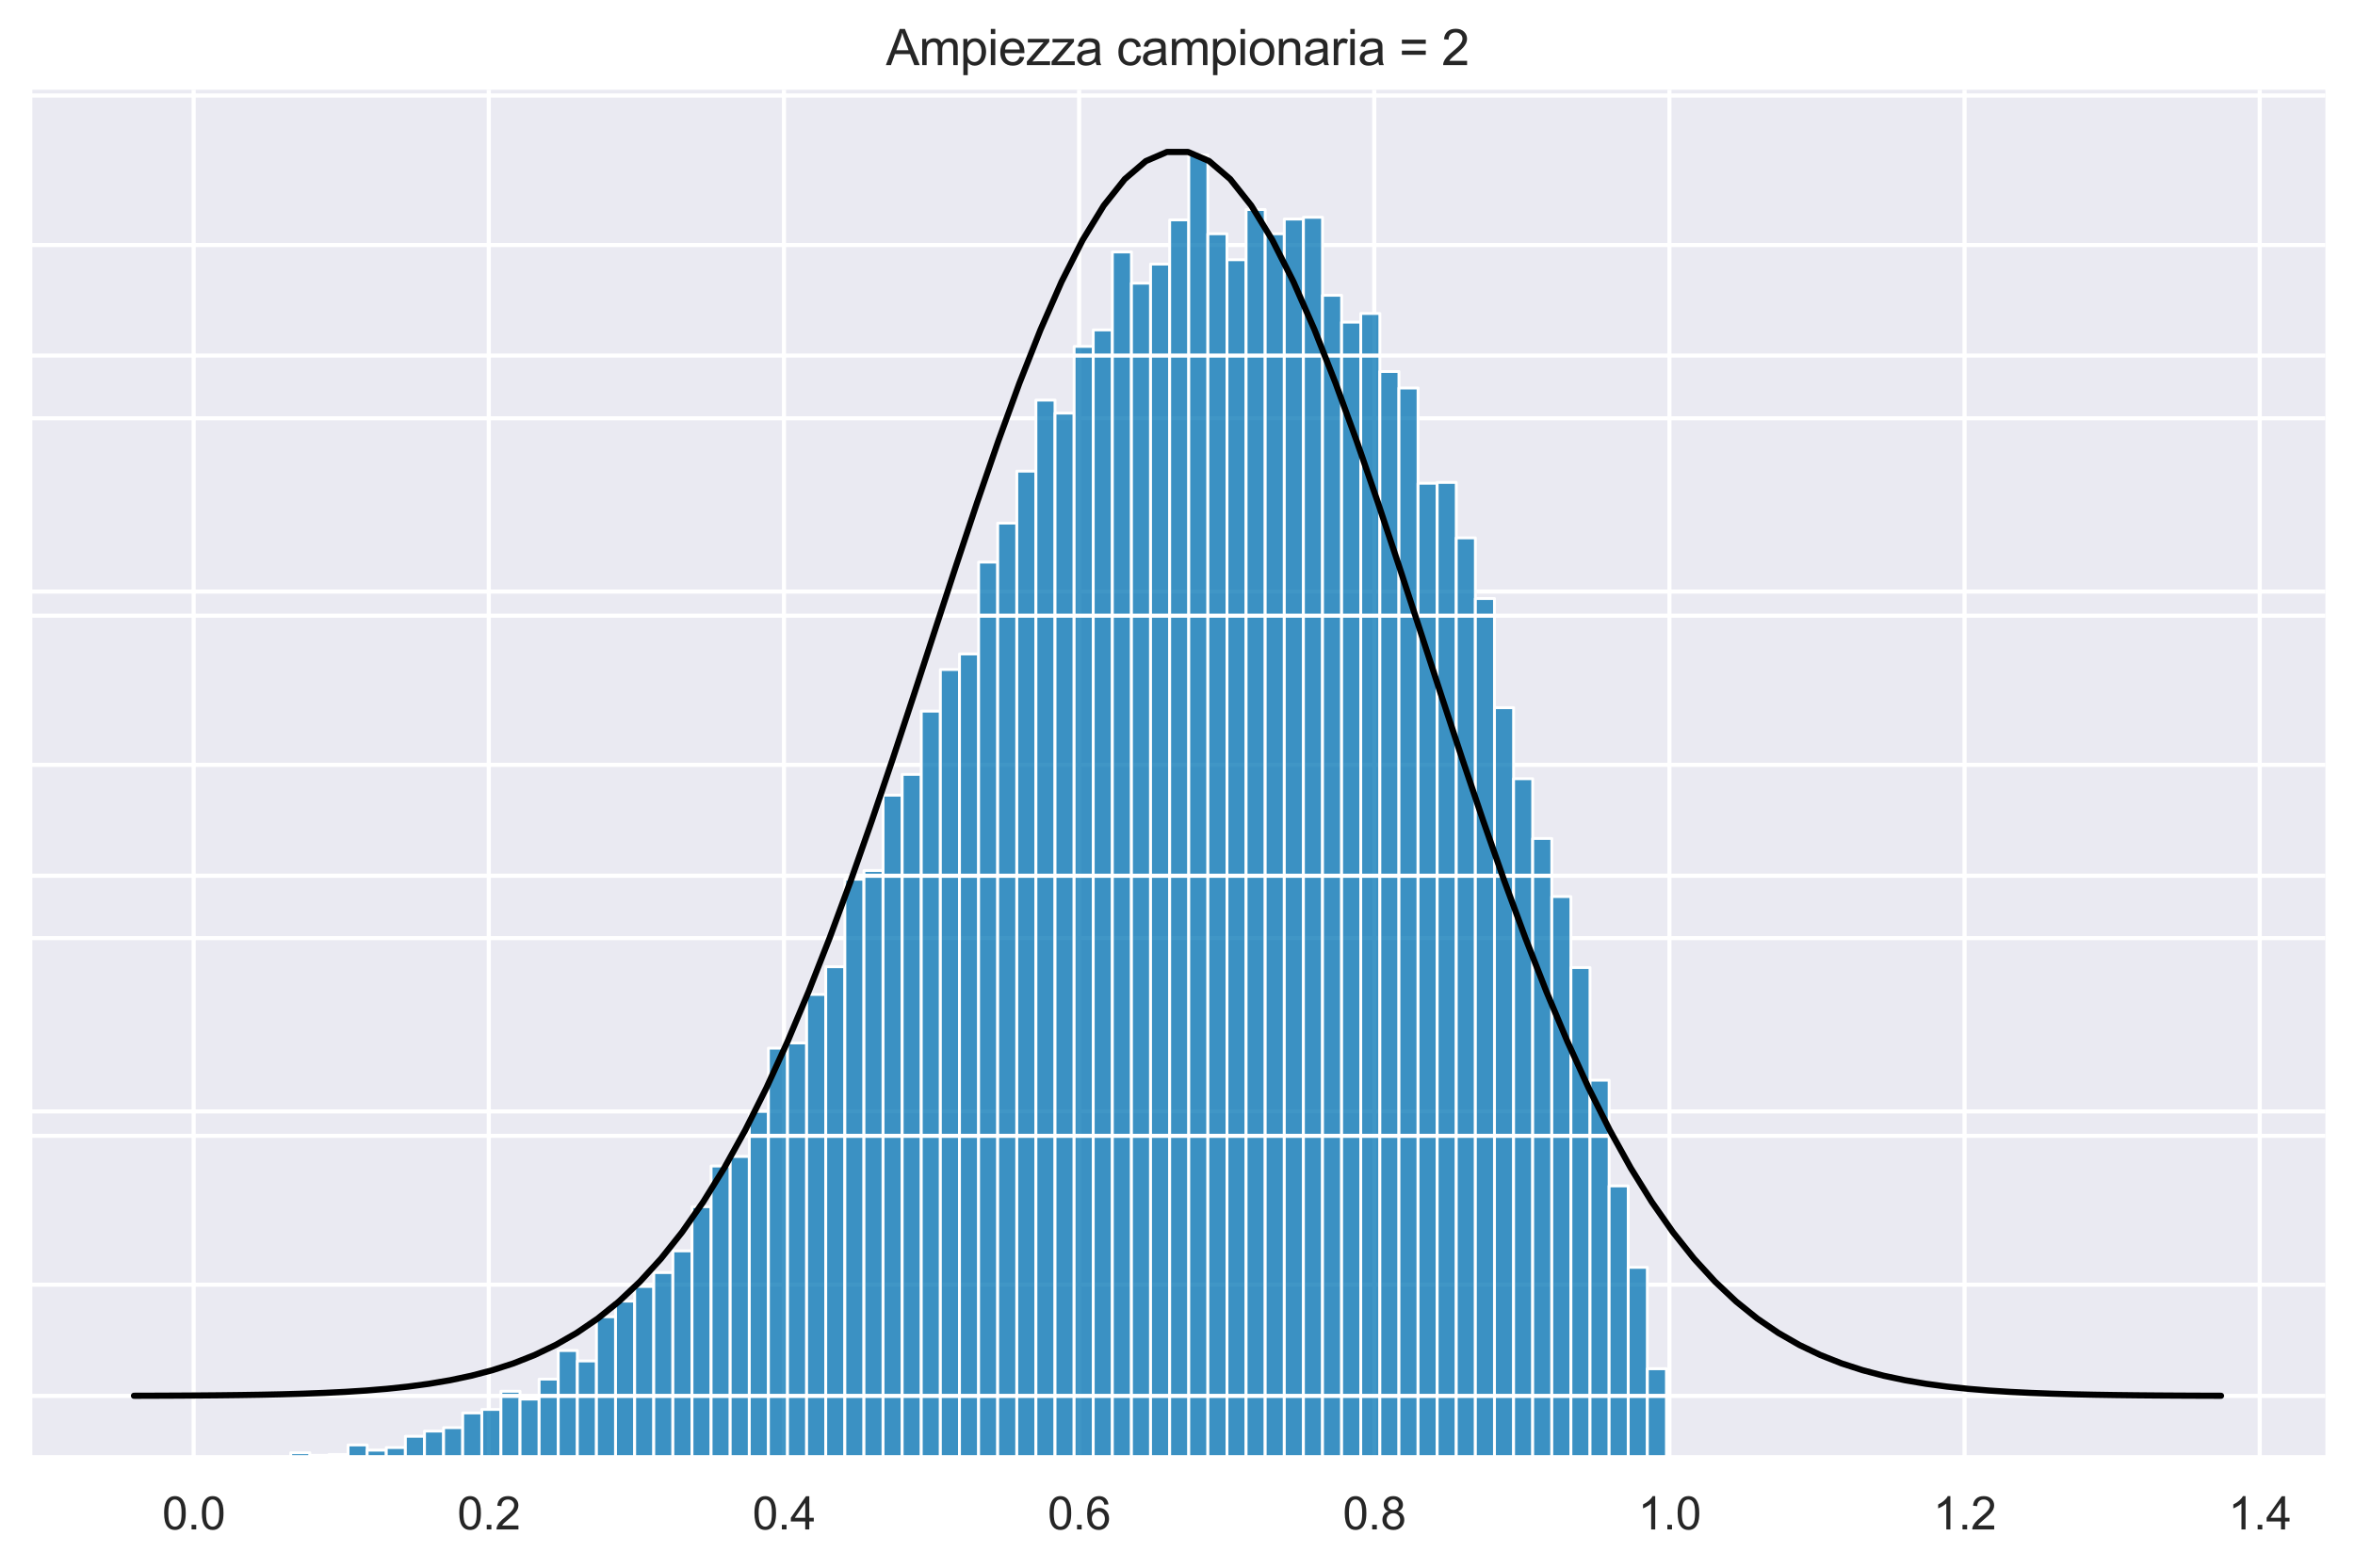 <?xml version="1.0" encoding="utf-8" standalone="no"?>
<!DOCTYPE svg PUBLIC "-//W3C//DTD SVG 1.1//EN"
  "http://www.w3.org/Graphics/SVG/1.1/DTD/svg11.dtd">
<svg xmlns:xlink="http://www.w3.org/1999/xlink" width="572.4pt" height="381.225pt" viewBox="0 0 572.4 381.225" xmlns="http://www.w3.org/2000/svg" version="1.1">
 <defs>
  <style type="text/css">*{stroke-linejoin: round; stroke-linecap: butt}</style>
 </defs>
 <g id="figure_1">
  <g id="patch_1">
   <path d="M 0 381.225 
L 572.4 381.225 
L 572.4 0 
L 0 0 
z
" style="fill: #ffffff"/>
  </g>
  <g id="axes_1">
   <g id="patch_2">
    <path d="M 7.2 354.465 
L 565.2 354.465 
L 565.2 21.825 
L 7.2 21.825 
z
" style="fill: #eaeaf2"/>
   </g>
   <g id="matplotlib.axis_1">
    <g id="xtick_1">
     <g id="line2d_1">
      <path d="M 47.069 354.465 
L 47.069 21.825 
" clip-path="url(#pbe2fefa6b4)" style="fill: none; stroke: #ffffff; stroke-linecap: round"/>
     </g>
     <g id="text_1">
      <!-- 0.0 -->
      <g style="fill: #262626" transform="translate(39.424 371.839) scale(0.11 -0.11)">
       <defs>
        <path id="ArialMT-30" d="M 266 2259 
Q 266 3072 433 3567 
Q 600 4063 929 4331 
Q 1259 4600 1759 4600 
Q 2128 4600 2406 4451 
Q 2684 4303 2865 4023 
Q 3047 3744 3150 3342 
Q 3253 2941 3253 2259 
Q 3253 1453 3087 958 
Q 2922 463 2592 192 
Q 2263 -78 1759 -78 
Q 1097 -78 719 397 
Q 266 969 266 2259 
z
M 844 2259 
Q 844 1131 1108 757 
Q 1372 384 1759 384 
Q 2147 384 2411 759 
Q 2675 1134 2675 2259 
Q 2675 3391 2411 3762 
Q 2147 4134 1753 4134 
Q 1366 4134 1134 3806 
Q 844 3388 844 2259 
z
" transform="scale(0.016)"/>
        <path id="ArialMT-2e" d="M 581 0 
L 581 641 
L 1222 641 
L 1222 0 
L 581 0 
z
" transform="scale(0.016)"/>
       </defs>
       <use xlink:href="#ArialMT-30"/>
       <use xlink:href="#ArialMT-2e" x="55.615"/>
       <use xlink:href="#ArialMT-30" x="83.398"/>
      </g>
     </g>
    </g>
    <g id="xtick_2">
     <g id="line2d_2">
      <path d="M 118.809 354.465 
L 118.809 21.825 
" clip-path="url(#pbe2fefa6b4)" style="fill: none; stroke: #ffffff; stroke-linecap: round"/>
     </g>
     <g id="text_2">
      <!-- 0.2 -->
      <g style="fill: #262626" transform="translate(111.164 371.839) scale(0.11 -0.11)">
       <defs>
        <path id="ArialMT-32" d="M 3222 541 
L 3222 0 
L 194 0 
Q 188 203 259 391 
Q 375 700 629 1000 
Q 884 1300 1366 1694 
Q 2113 2306 2375 2664 
Q 2638 3022 2638 3341 
Q 2638 3675 2398 3904 
Q 2159 4134 1775 4134 
Q 1369 4134 1125 3890 
Q 881 3647 878 3216 
L 300 3275 
Q 359 3922 746 4261 
Q 1134 4600 1788 4600 
Q 2447 4600 2831 4234 
Q 3216 3869 3216 3328 
Q 3216 3053 3103 2787 
Q 2991 2522 2730 2228 
Q 2469 1934 1863 1422 
Q 1356 997 1212 845 
Q 1069 694 975 541 
L 3222 541 
z
" transform="scale(0.016)"/>
       </defs>
       <use xlink:href="#ArialMT-30"/>
       <use xlink:href="#ArialMT-2e" x="55.615"/>
       <use xlink:href="#ArialMT-32" x="83.398"/>
      </g>
     </g>
    </g>
    <g id="xtick_3">
     <g id="line2d_3">
      <path d="M 190.548 354.465 
L 190.548 21.825 
" clip-path="url(#pbe2fefa6b4)" style="fill: none; stroke: #ffffff; stroke-linecap: round"/>
     </g>
     <g id="text_3">
      <!-- 0.4 -->
      <g style="fill: #262626" transform="translate(182.903 371.839) scale(0.11 -0.11)">
       <defs>
        <path id="ArialMT-34" d="M 2069 0 
L 2069 1097 
L 81 1097 
L 81 1613 
L 2172 4581 
L 2631 4581 
L 2631 1613 
L 3250 1613 
L 3250 1097 
L 2631 1097 
L 2631 0 
L 2069 0 
z
M 2069 1613 
L 2069 3678 
L 634 1613 
L 2069 1613 
z
" transform="scale(0.016)"/>
       </defs>
       <use xlink:href="#ArialMT-30"/>
       <use xlink:href="#ArialMT-2e" x="55.615"/>
       <use xlink:href="#ArialMT-34" x="83.398"/>
      </g>
     </g>
    </g>
    <g id="xtick_4">
     <g id="line2d_4">
      <path d="M 262.287 354.465 
L 262.287 21.825 
" clip-path="url(#pbe2fefa6b4)" style="fill: none; stroke: #ffffff; stroke-linecap: round"/>
     </g>
     <g id="text_4">
      <!-- 0.6 -->
      <g style="fill: #262626" transform="translate(254.642 371.839) scale(0.11 -0.11)">
       <defs>
        <path id="ArialMT-36" d="M 3184 3459 
L 2625 3416 
Q 2550 3747 2413 3897 
Q 2184 4138 1850 4138 
Q 1581 4138 1378 3988 
Q 1113 3794 959 3422 
Q 806 3050 800 2363 
Q 1003 2672 1297 2822 
Q 1591 2972 1913 2972 
Q 2475 2972 2870 2558 
Q 3266 2144 3266 1488 
Q 3266 1056 3080 686 
Q 2894 316 2569 119 
Q 2244 -78 1831 -78 
Q 1128 -78 684 439 
Q 241 956 241 2144 
Q 241 3472 731 4075 
Q 1159 4600 1884 4600 
Q 2425 4600 2770 4297 
Q 3116 3994 3184 3459 
z
M 888 1484 
Q 888 1194 1011 928 
Q 1134 663 1356 523 
Q 1578 384 1822 384 
Q 2178 384 2434 671 
Q 2691 959 2691 1453 
Q 2691 1928 2437 2201 
Q 2184 2475 1800 2475 
Q 1419 2475 1153 2201 
Q 888 1928 888 1484 
z
" transform="scale(0.016)"/>
       </defs>
       <use xlink:href="#ArialMT-30"/>
       <use xlink:href="#ArialMT-2e" x="55.615"/>
       <use xlink:href="#ArialMT-36" x="83.398"/>
      </g>
     </g>
    </g>
    <g id="xtick_5">
     <g id="line2d_5">
      <path d="M 334.026 354.465 
L 334.026 21.825 
" clip-path="url(#pbe2fefa6b4)" style="fill: none; stroke: #ffffff; stroke-linecap: round"/>
     </g>
     <g id="text_5">
      <!-- 0.8 -->
      <g style="fill: #262626" transform="translate(326.381 371.839) scale(0.11 -0.11)">
       <defs>
        <path id="ArialMT-38" d="M 1131 2484 
Q 781 2613 612 2850 
Q 444 3088 444 3419 
Q 444 3919 803 4259 
Q 1163 4600 1759 4600 
Q 2359 4600 2725 4251 
Q 3091 3903 3091 3403 
Q 3091 3084 2923 2848 
Q 2756 2613 2416 2484 
Q 2838 2347 3058 2040 
Q 3278 1734 3278 1309 
Q 3278 722 2862 322 
Q 2447 -78 1769 -78 
Q 1091 -78 675 323 
Q 259 725 259 1325 
Q 259 1772 486 2073 
Q 713 2375 1131 2484 
z
M 1019 3438 
Q 1019 3113 1228 2906 
Q 1438 2700 1772 2700 
Q 2097 2700 2305 2904 
Q 2513 3109 2513 3406 
Q 2513 3716 2298 3927 
Q 2084 4138 1766 4138 
Q 1444 4138 1231 3931 
Q 1019 3725 1019 3438 
z
M 838 1322 
Q 838 1081 952 856 
Q 1066 631 1291 507 
Q 1516 384 1775 384 
Q 2178 384 2440 643 
Q 2703 903 2703 1303 
Q 2703 1709 2433 1975 
Q 2163 2241 1756 2241 
Q 1359 2241 1098 1978 
Q 838 1716 838 1322 
z
" transform="scale(0.016)"/>
       </defs>
       <use xlink:href="#ArialMT-30"/>
       <use xlink:href="#ArialMT-2e" x="55.615"/>
       <use xlink:href="#ArialMT-38" x="83.398"/>
      </g>
     </g>
    </g>
    <g id="xtick_6">
     <g id="line2d_6">
      <path d="M 405.765 354.465 
L 405.765 21.825 
" clip-path="url(#pbe2fefa6b4)" style="fill: none; stroke: #ffffff; stroke-linecap: round"/>
     </g>
     <g id="text_6">
      <!-- 1.0 -->
      <g style="fill: #262626" transform="translate(398.12 371.839) scale(0.11 -0.11)">
       <defs>
        <path id="ArialMT-31" d="M 2384 0 
L 1822 0 
L 1822 3584 
Q 1619 3391 1289 3197 
Q 959 3003 697 2906 
L 697 3450 
Q 1169 3672 1522 3987 
Q 1875 4303 2022 4600 
L 2384 4600 
L 2384 0 
z
" transform="scale(0.016)"/>
       </defs>
       <use xlink:href="#ArialMT-31"/>
       <use xlink:href="#ArialMT-2e" x="55.615"/>
       <use xlink:href="#ArialMT-30" x="83.398"/>
      </g>
     </g>
    </g>
    <g id="xtick_7">
     <g id="line2d_7">
      <path d="M 477.505 354.465 
L 477.505 21.825 
" clip-path="url(#pbe2fefa6b4)" style="fill: none; stroke: #ffffff; stroke-linecap: round"/>
     </g>
     <g id="text_7">
      <!-- 1.2 -->
      <g style="fill: #262626" transform="translate(469.86 371.839) scale(0.11 -0.11)">
       <use xlink:href="#ArialMT-31"/>
       <use xlink:href="#ArialMT-2e" x="55.615"/>
       <use xlink:href="#ArialMT-32" x="83.398"/>
      </g>
     </g>
    </g>
    <g id="xtick_8">
     <g id="line2d_8">
      <path d="M 549.244 354.465 
L 549.244 21.825 
" clip-path="url(#pbe2fefa6b4)" style="fill: none; stroke: #ffffff; stroke-linecap: round"/>
     </g>
     <g id="text_8">
      <!-- 1.4 -->
      <g style="fill: #262626" transform="translate(541.599 371.839) scale(0.11 -0.11)">
       <use xlink:href="#ArialMT-31"/>
       <use xlink:href="#ArialMT-2e" x="55.615"/>
       <use xlink:href="#ArialMT-34" x="83.398"/>
      </g>
     </g>
    </g>
   </g>
   <g id="matplotlib.axis_2">
    <g id="ytick_1">
     <g id="line2d_9">
      <path d="M 7.2 354.465 
L 565.2 354.465 
" clip-path="url(#pbe2fefa6b4)" style="fill: none; stroke: #ffffff; stroke-linecap: round"/>
     </g>
    </g>
    <g id="ytick_2">
     <g id="line2d_10">
      <path d="M 7.2 312.337 
L 565.2 312.337 
" clip-path="url(#pbe2fefa6b4)" style="fill: none; stroke: #ffffff; stroke-linecap: round"/>
     </g>
    </g>
    <g id="ytick_3">
     <g id="line2d_11">
      <path d="M 7.2 270.21 
L 565.2 270.21 
" clip-path="url(#pbe2fefa6b4)" style="fill: none; stroke: #ffffff; stroke-linecap: round"/>
     </g>
    </g>
    <g id="ytick_4">
     <g id="line2d_12">
      <path d="M 7.2 228.082 
L 565.2 228.082 
" clip-path="url(#pbe2fefa6b4)" style="fill: none; stroke: #ffffff; stroke-linecap: round"/>
     </g>
    </g>
    <g id="ytick_5">
     <g id="line2d_13">
      <path d="M 7.2 185.954 
L 565.2 185.954 
" clip-path="url(#pbe2fefa6b4)" style="fill: none; stroke: #ffffff; stroke-linecap: round"/>
     </g>
    </g>
    <g id="ytick_6">
     <g id="line2d_14">
      <path d="M 7.2 143.827 
L 565.2 143.827 
" clip-path="url(#pbe2fefa6b4)" style="fill: none; stroke: #ffffff; stroke-linecap: round"/>
     </g>
    </g>
    <g id="ytick_7">
     <g id="line2d_15">
      <path d="M 7.2 101.699 
L 565.2 101.699 
" clip-path="url(#pbe2fefa6b4)" style="fill: none; stroke: #ffffff; stroke-linecap: round"/>
     </g>
    </g>
    <g id="ytick_8">
     <g id="line2d_16">
      <path d="M 7.2 59.571 
L 565.2 59.571 
" clip-path="url(#pbe2fefa6b4)" style="fill: none; stroke: #ffffff; stroke-linecap: round"/>
     </g>
    </g>
   </g>
   <g id="patch_3">
    <path d="M 66.021 354.465 
L 70.665 354.465 
L 70.665 354.254 
L 66.021 354.254 
z
" clip-path="url(#pbe2fefa6b4)" style="fill: #0173b2; fill-opacity: 0.75; stroke: #ffffff; stroke-width: 0.695; stroke-linejoin: miter"/>
   </g>
   <g id="patch_4">
    <path d="M 70.665 354.465 
L 75.31 354.465 
L 75.31 353.201 
L 70.665 353.201 
z
" clip-path="url(#pbe2fefa6b4)" style="fill: #0173b2; fill-opacity: 0.75; stroke: #ffffff; stroke-width: 0.695; stroke-linejoin: miter"/>
   </g>
   <g id="patch_5">
    <path d="M 75.31 354.465 
L 79.954 354.465 
L 79.954 353.833 
L 75.31 353.833 
z
" clip-path="url(#pbe2fefa6b4)" style="fill: #0173b2; fill-opacity: 0.75; stroke: #ffffff; stroke-width: 0.695; stroke-linejoin: miter"/>
   </g>
   <g id="patch_6">
    <path d="M 79.954 354.465 
L 84.598 354.465 
L 84.598 353.622 
L 79.954 353.622 
z
" clip-path="url(#pbe2fefa6b4)" style="fill: #0173b2; fill-opacity: 0.75; stroke: #ffffff; stroke-width: 0.695; stroke-linejoin: miter"/>
   </g>
   <g id="patch_7">
    <path d="M 84.598 354.465 
L 89.242 354.465 
L 89.242 351.305 
L 84.598 351.305 
z
" clip-path="url(#pbe2fefa6b4)" style="fill: #0173b2; fill-opacity: 0.75; stroke: #ffffff; stroke-width: 0.695; stroke-linejoin: miter"/>
   </g>
   <g id="patch_8">
    <path d="M 89.242 354.465 
L 93.886 354.465 
L 93.886 352.569 
L 89.242 352.569 
z
" clip-path="url(#pbe2fefa6b4)" style="fill: #0173b2; fill-opacity: 0.75; stroke: #ffffff; stroke-width: 0.695; stroke-linejoin: miter"/>
   </g>
   <g id="patch_9">
    <path d="M 93.886 354.465 
L 98.53 354.465 
L 98.53 351.937 
L 93.886 351.937 
z
" clip-path="url(#pbe2fefa6b4)" style="fill: #0173b2; fill-opacity: 0.75; stroke: #ffffff; stroke-width: 0.695; stroke-linejoin: miter"/>
   </g>
   <g id="patch_10">
    <path d="M 98.53 354.465 
L 103.174 354.465 
L 103.174 349.199 
L 98.53 349.199 
z
" clip-path="url(#pbe2fefa6b4)" style="fill: #0173b2; fill-opacity: 0.75; stroke: #ffffff; stroke-width: 0.695; stroke-linejoin: miter"/>
   </g>
   <g id="patch_11">
    <path d="M 103.174 354.465 
L 107.818 354.465 
L 107.818 347.935 
L 103.174 347.935 
z
" clip-path="url(#pbe2fefa6b4)" style="fill: #0173b2; fill-opacity: 0.75; stroke: #ffffff; stroke-width: 0.695; stroke-linejoin: miter"/>
   </g>
   <g id="patch_12">
    <path d="M 107.818 354.465 
L 112.462 354.465 
L 112.462 347.093 
L 107.818 347.093 
z
" clip-path="url(#pbe2fefa6b4)" style="fill: #0173b2; fill-opacity: 0.75; stroke: #ffffff; stroke-width: 0.695; stroke-linejoin: miter"/>
   </g>
   <g id="patch_13">
    <path d="M 112.462 354.465 
L 117.107 354.465 
L 117.107 343.512 
L 112.462 343.512 
z
" clip-path="url(#pbe2fefa6b4)" style="fill: #0173b2; fill-opacity: 0.75; stroke: #ffffff; stroke-width: 0.695; stroke-linejoin: miter"/>
   </g>
   <g id="patch_14">
    <path d="M 117.107 354.465 
L 121.751 354.465 
L 121.751 342.669 
L 117.107 342.669 
z
" clip-path="url(#pbe2fefa6b4)" style="fill: #0173b2; fill-opacity: 0.75; stroke: #ffffff; stroke-width: 0.695; stroke-linejoin: miter"/>
   </g>
   <g id="patch_15">
    <path d="M 121.751 354.465 
L 126.395 354.465 
L 126.395 338.246 
L 121.751 338.246 
z
" clip-path="url(#pbe2fefa6b4)" style="fill: #0173b2; fill-opacity: 0.75; stroke: #ffffff; stroke-width: 0.695; stroke-linejoin: miter"/>
   </g>
   <g id="patch_16">
    <path d="M 126.395 354.465 
L 131.039 354.465 
L 131.039 340.142 
L 126.395 340.142 
z
" clip-path="url(#pbe2fefa6b4)" style="fill: #0173b2; fill-opacity: 0.75; stroke: #ffffff; stroke-width: 0.695; stroke-linejoin: miter"/>
   </g>
   <g id="patch_17">
    <path d="M 131.039 354.465 
L 135.683 354.465 
L 135.683 335.297 
L 131.039 335.297 
z
" clip-path="url(#pbe2fefa6b4)" style="fill: #0173b2; fill-opacity: 0.75; stroke: #ffffff; stroke-width: 0.695; stroke-linejoin: miter"/>
   </g>
   <g id="patch_18">
    <path d="M 135.683 354.465 
L 140.327 354.465 
L 140.327 328.346 
L 135.683 328.346 
z
" clip-path="url(#pbe2fefa6b4)" style="fill: #0173b2; fill-opacity: 0.75; stroke: #ffffff; stroke-width: 0.695; stroke-linejoin: miter"/>
   </g>
   <g id="patch_19">
    <path d="M 140.327 354.465 
L 144.971 354.465 
L 144.971 330.874 
L 140.327 330.874 
z
" clip-path="url(#pbe2fefa6b4)" style="fill: #0173b2; fill-opacity: 0.75; stroke: #ffffff; stroke-width: 0.695; stroke-linejoin: miter"/>
   </g>
   <g id="patch_20">
    <path d="M 144.971 354.465 
L 149.615 354.465 
L 149.615 320.131 
L 144.971 320.131 
z
" clip-path="url(#pbe2fefa6b4)" style="fill: #0173b2; fill-opacity: 0.75; stroke: #ffffff; stroke-width: 0.695; stroke-linejoin: miter"/>
   </g>
   <g id="patch_21">
    <path d="M 149.615 354.465 
L 154.26 354.465 
L 154.26 316.339 
L 149.615 316.339 
z
" clip-path="url(#pbe2fefa6b4)" style="fill: #0173b2; fill-opacity: 0.75; stroke: #ffffff; stroke-width: 0.695; stroke-linejoin: miter"/>
   </g>
   <g id="patch_22">
    <path d="M 154.26 354.465 
L 158.904 354.465 
L 158.904 312.759 
L 154.26 312.759 
z
" clip-path="url(#pbe2fefa6b4)" style="fill: #0173b2; fill-opacity: 0.75; stroke: #ffffff; stroke-width: 0.695; stroke-linejoin: miter"/>
   </g>
   <g id="patch_23">
    <path d="M 158.904 354.465 
L 163.548 354.465 
L 163.548 309.388 
L 158.904 309.388 
z
" clip-path="url(#pbe2fefa6b4)" style="fill: #0173b2; fill-opacity: 0.75; stroke: #ffffff; stroke-width: 0.695; stroke-linejoin: miter"/>
   </g>
   <g id="patch_24">
    <path d="M 163.548 354.465 
L 168.192 354.465 
L 168.192 304.122 
L 163.548 304.122 
z
" clip-path="url(#pbe2fefa6b4)" style="fill: #0173b2; fill-opacity: 0.75; stroke: #ffffff; stroke-width: 0.695; stroke-linejoin: miter"/>
   </g>
   <g id="patch_25">
    <path d="M 168.192 354.465 
L 172.836 354.465 
L 172.836 293.38 
L 168.192 293.38 
z
" clip-path="url(#pbe2fefa6b4)" style="fill: #0173b2; fill-opacity: 0.75; stroke: #ffffff; stroke-width: 0.695; stroke-linejoin: miter"/>
   </g>
   <g id="patch_26">
    <path d="M 172.836 354.465 
L 177.48 354.465 
L 177.48 283.48 
L 172.836 283.48 
z
" clip-path="url(#pbe2fefa6b4)" style="fill: #0173b2; fill-opacity: 0.75; stroke: #ffffff; stroke-width: 0.695; stroke-linejoin: miter"/>
   </g>
   <g id="patch_27">
    <path d="M 177.48 354.465 
L 182.124 354.465 
L 182.124 281.163 
L 177.48 281.163 
z
" clip-path="url(#pbe2fefa6b4)" style="fill: #0173b2; fill-opacity: 0.75; stroke: #ffffff; stroke-width: 0.695; stroke-linejoin: miter"/>
   </g>
   <g id="patch_28">
    <path d="M 182.124 354.465 
L 186.768 354.465 
L 186.768 270.21 
L 182.124 270.21 
z
" clip-path="url(#pbe2fefa6b4)" style="fill: #0173b2; fill-opacity: 0.75; stroke: #ffffff; stroke-width: 0.695; stroke-linejoin: miter"/>
   </g>
   <g id="patch_29">
    <path d="M 186.768 354.465 
L 191.412 354.465 
L 191.412 254.833 
L 186.768 254.833 
z
" clip-path="url(#pbe2fefa6b4)" style="fill: #0173b2; fill-opacity: 0.75; stroke: #ffffff; stroke-width: 0.695; stroke-linejoin: miter"/>
   </g>
   <g id="patch_30">
    <path d="M 191.412 354.465 
L 196.057 354.465 
L 196.057 253.569 
L 191.412 253.569 
z
" clip-path="url(#pbe2fefa6b4)" style="fill: #0173b2; fill-opacity: 0.75; stroke: #ffffff; stroke-width: 0.695; stroke-linejoin: miter"/>
   </g>
   <g id="patch_31">
    <path d="M 196.057 354.465 
L 200.701 354.465 
L 200.701 241.774 
L 196.057 241.774 
z
" clip-path="url(#pbe2fefa6b4)" style="fill: #0173b2; fill-opacity: 0.75; stroke: #ffffff; stroke-width: 0.695; stroke-linejoin: miter"/>
   </g>
   <g id="patch_32">
    <path d="M 200.701 354.465 
L 205.345 354.465 
L 205.345 235.033 
L 200.701 235.033 
z
" clip-path="url(#pbe2fefa6b4)" style="fill: #0173b2; fill-opacity: 0.75; stroke: #ffffff; stroke-width: 0.695; stroke-linejoin: miter"/>
   </g>
   <g id="patch_33">
    <path d="M 205.345 354.465 
L 209.989 354.465 
L 209.989 213.759 
L 205.345 213.759 
z
" clip-path="url(#pbe2fefa6b4)" style="fill: #0173b2; fill-opacity: 0.75; stroke: #ffffff; stroke-width: 0.695; stroke-linejoin: miter"/>
   </g>
   <g id="patch_34">
    <path d="M 209.989 354.465 
L 214.633 354.465 
L 214.633 211.652 
L 209.989 211.652 
z
" clip-path="url(#pbe2fefa6b4)" style="fill: #0173b2; fill-opacity: 0.75; stroke: #ffffff; stroke-width: 0.695; stroke-linejoin: miter"/>
   </g>
   <g id="patch_35">
    <path d="M 214.633 354.465 
L 219.277 354.465 
L 219.277 193.327 
L 214.633 193.327 
z
" clip-path="url(#pbe2fefa6b4)" style="fill: #0173b2; fill-opacity: 0.75; stroke: #ffffff; stroke-width: 0.695; stroke-linejoin: miter"/>
   </g>
   <g id="patch_36">
    <path d="M 219.277 354.465 
L 223.921 354.465 
L 223.921 188.271 
L 219.277 188.271 
z
" clip-path="url(#pbe2fefa6b4)" style="fill: #0173b2; fill-opacity: 0.75; stroke: #ffffff; stroke-width: 0.695; stroke-linejoin: miter"/>
   </g>
   <g id="patch_37">
    <path d="M 223.921 354.465 
L 228.565 354.465 
L 228.565 172.895 
L 223.921 172.895 
z
" clip-path="url(#pbe2fefa6b4)" style="fill: #0173b2; fill-opacity: 0.75; stroke: #ffffff; stroke-width: 0.695; stroke-linejoin: miter"/>
   </g>
   <g id="patch_38">
    <path d="M 228.565 354.465 
L 233.21 354.465 
L 233.21 162.784 
L 228.565 162.784 
z
" clip-path="url(#pbe2fefa6b4)" style="fill: #0173b2; fill-opacity: 0.75; stroke: #ffffff; stroke-width: 0.695; stroke-linejoin: miter"/>
   </g>
   <g id="patch_39">
    <path d="M 233.21 354.465 
L 237.854 354.465 
L 237.854 158.993 
L 233.21 158.993 
z
" clip-path="url(#pbe2fefa6b4)" style="fill: #0173b2; fill-opacity: 0.75; stroke: #ffffff; stroke-width: 0.695; stroke-linejoin: miter"/>
   </g>
   <g id="patch_40">
    <path d="M 237.854 354.465 
L 242.498 354.465 
L 242.498 136.665 
L 237.854 136.665 
z
" clip-path="url(#pbe2fefa6b4)" style="fill: #0173b2; fill-opacity: 0.75; stroke: #ffffff; stroke-width: 0.695; stroke-linejoin: miter"/>
   </g>
   <g id="patch_41">
    <path d="M 242.498 354.465 
L 247.142 354.465 
L 247.142 127.186 
L 242.498 127.186 
z
" clip-path="url(#pbe2fefa6b4)" style="fill: #0173b2; fill-opacity: 0.75; stroke: #ffffff; stroke-width: 0.695; stroke-linejoin: miter"/>
   </g>
   <g id="patch_42">
    <path d="M 247.142 354.465 
L 251.786 354.465 
L 251.786 114.548 
L 247.142 114.548 
z
" clip-path="url(#pbe2fefa6b4)" style="fill: #0173b2; fill-opacity: 0.75; stroke: #ffffff; stroke-width: 0.695; stroke-linejoin: miter"/>
   </g>
   <g id="patch_43">
    <path d="M 251.786 354.465 
L 256.43 354.465 
L 256.43 97.276 
L 251.786 97.276 
z
" clip-path="url(#pbe2fefa6b4)" style="fill: #0173b2; fill-opacity: 0.75; stroke: #ffffff; stroke-width: 0.695; stroke-linejoin: miter"/>
   </g>
   <g id="patch_44">
    <path d="M 256.43 354.465 
L 261.074 354.465 
L 261.074 100.435 
L 256.43 100.435 
z
" clip-path="url(#pbe2fefa6b4)" style="fill: #0173b2; fill-opacity: 0.75; stroke: #ffffff; stroke-width: 0.695; stroke-linejoin: miter"/>
   </g>
   <g id="patch_45">
    <path d="M 261.074 354.465 
L 265.718 354.465 
L 265.718 84.216 
L 261.074 84.216 
z
" clip-path="url(#pbe2fefa6b4)" style="fill: #0173b2; fill-opacity: 0.75; stroke: #ffffff; stroke-width: 0.695; stroke-linejoin: miter"/>
   </g>
   <g id="patch_46">
    <path d="M 265.718 354.465 
L 270.362 354.465 
L 270.362 80.214 
L 265.718 80.214 
z
" clip-path="url(#pbe2fefa6b4)" style="fill: #0173b2; fill-opacity: 0.75; stroke: #ffffff; stroke-width: 0.695; stroke-linejoin: miter"/>
   </g>
   <g id="patch_47">
    <path d="M 270.362 354.465 
L 275.007 354.465 
L 275.007 61.256 
L 270.362 61.256 
z
" clip-path="url(#pbe2fefa6b4)" style="fill: #0173b2; fill-opacity: 0.75; stroke: #ffffff; stroke-width: 0.695; stroke-linejoin: miter"/>
   </g>
   <g id="patch_48">
    <path d="M 275.007 354.465 
L 279.651 354.465 
L 279.651 68.839 
L 275.007 68.839 
z
" clip-path="url(#pbe2fefa6b4)" style="fill: #0173b2; fill-opacity: 0.75; stroke: #ffffff; stroke-width: 0.695; stroke-linejoin: miter"/>
   </g>
   <g id="patch_49">
    <path d="M 279.651 354.465 
L 284.295 354.465 
L 284.295 64.205 
L 279.651 64.205 
z
" clip-path="url(#pbe2fefa6b4)" style="fill: #0173b2; fill-opacity: 0.75; stroke: #ffffff; stroke-width: 0.695; stroke-linejoin: miter"/>
   </g>
   <g id="patch_50">
    <path d="M 284.295 354.465 
L 288.939 354.465 
L 288.939 53.463 
L 284.295 53.463 
z
" clip-path="url(#pbe2fefa6b4)" style="fill: #0173b2; fill-opacity: 0.75; stroke: #ffffff; stroke-width: 0.695; stroke-linejoin: miter"/>
   </g>
   <g id="patch_51">
    <path d="M 288.939 354.465 
L 293.583 354.465 
L 293.583 37.665 
L 288.939 37.665 
z
" clip-path="url(#pbe2fefa6b4)" style="fill: #0173b2; fill-opacity: 0.75; stroke: #ffffff; stroke-width: 0.695; stroke-linejoin: miter"/>
   </g>
   <g id="patch_52">
    <path d="M 293.583 354.465 
L 298.227 354.465 
L 298.227 56.833 
L 293.583 56.833 
z
" clip-path="url(#pbe2fefa6b4)" style="fill: #0173b2; fill-opacity: 0.75; stroke: #ffffff; stroke-width: 0.695; stroke-linejoin: miter"/>
   </g>
   <g id="patch_53">
    <path d="M 298.227 354.465 
L 302.871 354.465 
L 302.871 63.152 
L 298.227 63.152 
z
" clip-path="url(#pbe2fefa6b4)" style="fill: #0173b2; fill-opacity: 0.75; stroke: #ffffff; stroke-width: 0.695; stroke-linejoin: miter"/>
   </g>
   <g id="patch_54">
    <path d="M 302.871 354.465 
L 307.515 354.465 
L 307.515 50.935 
L 302.871 50.935 
z
" clip-path="url(#pbe2fefa6b4)" style="fill: #0173b2; fill-opacity: 0.75; stroke: #ffffff; stroke-width: 0.695; stroke-linejoin: miter"/>
   </g>
   <g id="patch_55">
    <path d="M 307.515 354.465 
L 312.16 354.465 
L 312.16 56.833 
L 307.515 56.833 
z
" clip-path="url(#pbe2fefa6b4)" style="fill: #0173b2; fill-opacity: 0.75; stroke: #ffffff; stroke-width: 0.695; stroke-linejoin: miter"/>
   </g>
   <g id="patch_56">
    <path d="M 312.16 354.465 
L 316.804 354.465 
L 316.804 53.252 
L 312.16 53.252 
z
" clip-path="url(#pbe2fefa6b4)" style="fill: #0173b2; fill-opacity: 0.75; stroke: #ffffff; stroke-width: 0.695; stroke-linejoin: miter"/>
   </g>
   <g id="patch_57">
    <path d="M 316.804 354.465 
L 321.448 354.465 
L 321.448 52.831 
L 316.804 52.831 
z
" clip-path="url(#pbe2fefa6b4)" style="fill: #0173b2; fill-opacity: 0.75; stroke: #ffffff; stroke-width: 0.695; stroke-linejoin: miter"/>
   </g>
   <g id="patch_58">
    <path d="M 321.448 354.465 
L 326.092 354.465 
L 326.092 71.788 
L 321.448 71.788 
z
" clip-path="url(#pbe2fefa6b4)" style="fill: #0173b2; fill-opacity: 0.75; stroke: #ffffff; stroke-width: 0.695; stroke-linejoin: miter"/>
   </g>
   <g id="patch_59">
    <path d="M 326.092 354.465 
L 330.736 354.465 
L 330.736 78.318 
L 326.092 78.318 
z
" clip-path="url(#pbe2fefa6b4)" style="fill: #0173b2; fill-opacity: 0.75; stroke: #ffffff; stroke-width: 0.695; stroke-linejoin: miter"/>
   </g>
   <g id="patch_60">
    <path d="M 330.736 354.465 
L 335.38 354.465 
L 335.38 76.212 
L 330.736 76.212 
z
" clip-path="url(#pbe2fefa6b4)" style="fill: #0173b2; fill-opacity: 0.75; stroke: #ffffff; stroke-width: 0.695; stroke-linejoin: miter"/>
   </g>
   <g id="patch_61">
    <path d="M 335.38 354.465 
L 340.024 354.465 
L 340.024 90.325 
L 335.38 90.325 
z
" clip-path="url(#pbe2fefa6b4)" style="fill: #0173b2; fill-opacity: 0.75; stroke: #ffffff; stroke-width: 0.695; stroke-linejoin: miter"/>
   </g>
   <g id="patch_62">
    <path d="M 340.024 354.465 
L 344.668 354.465 
L 344.668 94.327 
L 340.024 94.327 
z
" clip-path="url(#pbe2fefa6b4)" style="fill: #0173b2; fill-opacity: 0.75; stroke: #ffffff; stroke-width: 0.695; stroke-linejoin: miter"/>
   </g>
   <g id="patch_63">
    <path d="M 344.668 354.465 
L 349.312 354.465 
L 349.312 117.497 
L 344.668 117.497 
z
" clip-path="url(#pbe2fefa6b4)" style="fill: #0173b2; fill-opacity: 0.75; stroke: #ffffff; stroke-width: 0.695; stroke-linejoin: miter"/>
   </g>
   <g id="patch_64">
    <path d="M 349.312 354.465 
L 353.957 354.465 
L 353.957 117.286 
L 349.312 117.286 
z
" clip-path="url(#pbe2fefa6b4)" style="fill: #0173b2; fill-opacity: 0.75; stroke: #ffffff; stroke-width: 0.695; stroke-linejoin: miter"/>
   </g>
   <g id="patch_65">
    <path d="M 353.957 354.465 
L 358.601 354.465 
L 358.601 130.767 
L 353.957 130.767 
z
" clip-path="url(#pbe2fefa6b4)" style="fill: #0173b2; fill-opacity: 0.75; stroke: #ffffff; stroke-width: 0.695; stroke-linejoin: miter"/>
   </g>
   <g id="patch_66">
    <path d="M 358.601 354.465 
L 363.245 354.465 
L 363.245 145.512 
L 358.601 145.512 
z
" clip-path="url(#pbe2fefa6b4)" style="fill: #0173b2; fill-opacity: 0.75; stroke: #ffffff; stroke-width: 0.695; stroke-linejoin: miter"/>
   </g>
   <g id="patch_67">
    <path d="M 363.245 354.465 
L 367.889 354.465 
L 367.889 172.052 
L 363.245 172.052 
z
" clip-path="url(#pbe2fefa6b4)" style="fill: #0173b2; fill-opacity: 0.75; stroke: #ffffff; stroke-width: 0.695; stroke-linejoin: miter"/>
   </g>
   <g id="patch_68">
    <path d="M 367.889 354.465 
L 372.533 354.465 
L 372.533 189.325 
L 367.889 189.325 
z
" clip-path="url(#pbe2fefa6b4)" style="fill: #0173b2; fill-opacity: 0.75; stroke: #ffffff; stroke-width: 0.695; stroke-linejoin: miter"/>
   </g>
   <g id="patch_69">
    <path d="M 372.533 354.465 
L 377.177 354.465 
L 377.177 203.859 
L 372.533 203.859 
z
" clip-path="url(#pbe2fefa6b4)" style="fill: #0173b2; fill-opacity: 0.75; stroke: #ffffff; stroke-width: 0.695; stroke-linejoin: miter"/>
   </g>
   <g id="patch_70">
    <path d="M 377.177 354.465 
L 381.821 354.465 
L 381.821 217.971 
L 377.177 217.971 
z
" clip-path="url(#pbe2fefa6b4)" style="fill: #0173b2; fill-opacity: 0.75; stroke: #ffffff; stroke-width: 0.695; stroke-linejoin: miter"/>
   </g>
   <g id="patch_71">
    <path d="M 381.821 354.465 
L 386.465 354.465 
L 386.465 235.244 
L 381.821 235.244 
z
" clip-path="url(#pbe2fefa6b4)" style="fill: #0173b2; fill-opacity: 0.75; stroke: #ffffff; stroke-width: 0.695; stroke-linejoin: miter"/>
   </g>
   <g id="patch_72">
    <path d="M 386.465 354.465 
L 391.11 354.465 
L 391.11 262.627 
L 386.465 262.627 
z
" clip-path="url(#pbe2fefa6b4)" style="fill: #0173b2; fill-opacity: 0.75; stroke: #ffffff; stroke-width: 0.695; stroke-linejoin: miter"/>
   </g>
   <g id="patch_73">
    <path d="M 391.11 354.465 
L 395.754 354.465 
L 395.754 288.325 
L 391.11 288.325 
z
" clip-path="url(#pbe2fefa6b4)" style="fill: #0173b2; fill-opacity: 0.75; stroke: #ffffff; stroke-width: 0.695; stroke-linejoin: miter"/>
   </g>
   <g id="patch_74">
    <path d="M 395.754 354.465 
L 400.398 354.465 
L 400.398 308.125 
L 395.754 308.125 
z
" clip-path="url(#pbe2fefa6b4)" style="fill: #0173b2; fill-opacity: 0.75; stroke: #ffffff; stroke-width: 0.695; stroke-linejoin: miter"/>
   </g>
   <g id="patch_75">
    <path d="M 400.398 354.465 
L 405.042 354.465 
L 405.042 332.769 
L 400.398 332.769 
z
" clip-path="url(#pbe2fefa6b4)" style="fill: #0173b2; fill-opacity: 0.75; stroke: #ffffff; stroke-width: 0.695; stroke-linejoin: miter"/>
   </g>
   <g id="patch_76">
    <path d="M 7.2 354.465 
L 7.2 21.825 
" style="fill: none; stroke: #ffffff; stroke-width: 1.25; stroke-linejoin: miter; stroke-linecap: square"/>
   </g>
   <g id="patch_77">
    <path d="M 7.2 354.465 
L 565.2 354.465 
" style="fill: none; stroke: #ffffff; stroke-width: 1.25; stroke-linejoin: miter; stroke-linecap: square"/>
   </g>
   <g id="text_9">
    <!-- Ampiezza campionaria = 2 -->
    <g style="fill: #262626" transform="translate(215.334 15.825) scale(0.12 -0.12)">
     <defs>
      <path id="ArialMT-41" d="M -9 0 
L 1750 4581 
L 2403 4581 
L 4278 0 
L 3588 0 
L 3053 1388 
L 1138 1388 
L 634 0 
L -9 0 
z
M 1313 1881 
L 2866 1881 
L 2388 3150 
Q 2169 3728 2063 4100 
Q 1975 3659 1816 3225 
L 1313 1881 
z
" transform="scale(0.016)"/>
      <path id="ArialMT-6d" d="M 422 0 
L 422 3319 
L 925 3319 
L 925 2853 
Q 1081 3097 1340 3245 
Q 1600 3394 1931 3394 
Q 2300 3394 2536 3241 
Q 2772 3088 2869 2813 
Q 3263 3394 3894 3394 
Q 4388 3394 4653 3120 
Q 4919 2847 4919 2278 
L 4919 0 
L 4359 0 
L 4359 2091 
Q 4359 2428 4304 2576 
Q 4250 2725 4106 2815 
Q 3963 2906 3769 2906 
Q 3419 2906 3187 2673 
Q 2956 2441 2956 1928 
L 2956 0 
L 2394 0 
L 2394 2156 
Q 2394 2531 2256 2718 
Q 2119 2906 1806 2906 
Q 1569 2906 1367 2781 
Q 1166 2656 1075 2415 
Q 984 2175 984 1722 
L 984 0 
L 422 0 
z
" transform="scale(0.016)"/>
      <path id="ArialMT-70" d="M 422 -1272 
L 422 3319 
L 934 3319 
L 934 2888 
Q 1116 3141 1344 3267 
Q 1572 3394 1897 3394 
Q 2322 3394 2647 3175 
Q 2972 2956 3137 2557 
Q 3303 2159 3303 1684 
Q 3303 1175 3120 767 
Q 2938 359 2589 142 
Q 2241 -75 1856 -75 
Q 1575 -75 1351 44 
Q 1128 163 984 344 
L 984 -1272 
L 422 -1272 
z
M 931 1641 
Q 931 1000 1190 694 
Q 1450 388 1819 388 
Q 2194 388 2461 705 
Q 2728 1022 2728 1688 
Q 2728 2322 2467 2637 
Q 2206 2953 1844 2953 
Q 1484 2953 1207 2617 
Q 931 2281 931 1641 
z
" transform="scale(0.016)"/>
      <path id="ArialMT-69" d="M 425 3934 
L 425 4581 
L 988 4581 
L 988 3934 
L 425 3934 
z
M 425 0 
L 425 3319 
L 988 3319 
L 988 0 
L 425 0 
z
" transform="scale(0.016)"/>
      <path id="ArialMT-65" d="M 2694 1069 
L 3275 997 
Q 3138 488 2766 206 
Q 2394 -75 1816 -75 
Q 1088 -75 661 373 
Q 234 822 234 1631 
Q 234 2469 665 2931 
Q 1097 3394 1784 3394 
Q 2450 3394 2872 2941 
Q 3294 2488 3294 1666 
Q 3294 1616 3291 1516 
L 816 1516 
Q 847 969 1125 678 
Q 1403 388 1819 388 
Q 2128 388 2347 550 
Q 2566 713 2694 1069 
z
M 847 1978 
L 2700 1978 
Q 2663 2397 2488 2606 
Q 2219 2931 1791 2931 
Q 1403 2931 1139 2672 
Q 875 2413 847 1978 
z
" transform="scale(0.016)"/>
      <path id="ArialMT-7a" d="M 125 0 
L 125 456 
L 2238 2881 
Q 1878 2863 1603 2863 
L 250 2863 
L 250 3319 
L 2963 3319 
L 2963 2947 
L 1166 841 
L 819 456 
Q 1197 484 1528 484 
L 3063 484 
L 3063 0 
L 125 0 
z
" transform="scale(0.016)"/>
      <path id="ArialMT-61" d="M 2588 409 
Q 2275 144 1986 34 
Q 1697 -75 1366 -75 
Q 819 -75 525 192 
Q 231 459 231 875 
Q 231 1119 342 1320 
Q 453 1522 633 1644 
Q 813 1766 1038 1828 
Q 1203 1872 1538 1913 
Q 2219 1994 2541 2106 
Q 2544 2222 2544 2253 
Q 2544 2597 2384 2738 
Q 2169 2928 1744 2928 
Q 1347 2928 1158 2789 
Q 969 2650 878 2297 
L 328 2372 
Q 403 2725 575 2942 
Q 747 3159 1072 3276 
Q 1397 3394 1825 3394 
Q 2250 3394 2515 3294 
Q 2781 3194 2906 3042 
Q 3031 2891 3081 2659 
Q 3109 2516 3109 2141 
L 3109 1391 
Q 3109 606 3145 398 
Q 3181 191 3288 0 
L 2700 0 
Q 2613 175 2588 409 
z
M 2541 1666 
Q 2234 1541 1622 1453 
Q 1275 1403 1131 1340 
Q 988 1278 909 1158 
Q 831 1038 831 891 
Q 831 666 1001 516 
Q 1172 366 1500 366 
Q 1825 366 2078 508 
Q 2331 650 2450 897 
Q 2541 1088 2541 1459 
L 2541 1666 
z
" transform="scale(0.016)"/>
      <path id="ArialMT-20" transform="scale(0.016)"/>
      <path id="ArialMT-63" d="M 2588 1216 
L 3141 1144 
Q 3050 572 2676 248 
Q 2303 -75 1759 -75 
Q 1078 -75 664 370 
Q 250 816 250 1647 
Q 250 2184 428 2587 
Q 606 2991 970 3192 
Q 1334 3394 1763 3394 
Q 2303 3394 2647 3120 
Q 2991 2847 3088 2344 
L 2541 2259 
Q 2463 2594 2264 2762 
Q 2066 2931 1784 2931 
Q 1359 2931 1093 2626 
Q 828 2322 828 1663 
Q 828 994 1084 691 
Q 1341 388 1753 388 
Q 2084 388 2306 591 
Q 2528 794 2588 1216 
z
" transform="scale(0.016)"/>
      <path id="ArialMT-6f" d="M 213 1659 
Q 213 2581 725 3025 
Q 1153 3394 1769 3394 
Q 2453 3394 2887 2945 
Q 3322 2497 3322 1706 
Q 3322 1066 3130 698 
Q 2938 331 2570 128 
Q 2203 -75 1769 -75 
Q 1072 -75 642 372 
Q 213 819 213 1659 
z
M 791 1659 
Q 791 1022 1069 705 
Q 1347 388 1769 388 
Q 2188 388 2466 706 
Q 2744 1025 2744 1678 
Q 2744 2294 2464 2611 
Q 2184 2928 1769 2928 
Q 1347 2928 1069 2612 
Q 791 2297 791 1659 
z
" transform="scale(0.016)"/>
      <path id="ArialMT-6e" d="M 422 0 
L 422 3319 
L 928 3319 
L 928 2847 
Q 1294 3394 1984 3394 
Q 2284 3394 2536 3286 
Q 2788 3178 2913 3003 
Q 3038 2828 3088 2588 
Q 3119 2431 3119 2041 
L 3119 0 
L 2556 0 
L 2556 2019 
Q 2556 2363 2490 2533 
Q 2425 2703 2258 2804 
Q 2091 2906 1866 2906 
Q 1506 2906 1245 2678 
Q 984 2450 984 1813 
L 984 0 
L 422 0 
z
" transform="scale(0.016)"/>
      <path id="ArialMT-72" d="M 416 0 
L 416 3319 
L 922 3319 
L 922 2816 
Q 1116 3169 1280 3281 
Q 1444 3394 1641 3394 
Q 1925 3394 2219 3213 
L 2025 2691 
Q 1819 2813 1613 2813 
Q 1428 2813 1281 2702 
Q 1134 2591 1072 2394 
Q 978 2094 978 1738 
L 978 0 
L 416 0 
z
" transform="scale(0.016)"/>
      <path id="ArialMT-3d" d="M 3381 2694 
L 356 2694 
L 356 3219 
L 3381 3219 
L 3381 2694 
z
M 3381 1303 
L 356 1303 
L 356 1828 
L 3381 1828 
L 3381 1303 
z
" transform="scale(0.016)"/>
     </defs>
     <use xlink:href="#ArialMT-41"/>
     <use xlink:href="#ArialMT-6d" x="66.699"/>
     <use xlink:href="#ArialMT-70" x="150"/>
     <use xlink:href="#ArialMT-69" x="205.615"/>
     <use xlink:href="#ArialMT-65" x="227.832"/>
     <use xlink:href="#ArialMT-7a" x="283.447"/>
     <use xlink:href="#ArialMT-7a" x="333.447"/>
     <use xlink:href="#ArialMT-61" x="383.447"/>
     <use xlink:href="#ArialMT-20" x="439.062"/>
     <use xlink:href="#ArialMT-63" x="466.846"/>
     <use xlink:href="#ArialMT-61" x="516.846"/>
     <use xlink:href="#ArialMT-6d" x="572.461"/>
     <use xlink:href="#ArialMT-70" x="655.762"/>
     <use xlink:href="#ArialMT-69" x="711.377"/>
     <use xlink:href="#ArialMT-6f" x="733.594"/>
     <use xlink:href="#ArialMT-6e" x="789.209"/>
     <use xlink:href="#ArialMT-61" x="844.824"/>
     <use xlink:href="#ArialMT-72" x="900.439"/>
     <use xlink:href="#ArialMT-69" x="933.74"/>
     <use xlink:href="#ArialMT-61" x="955.957"/>
     <use xlink:href="#ArialMT-20" x="1011.572"/>
     <use xlink:href="#ArialMT-3d" x="1039.355"/>
     <use xlink:href="#ArialMT-20" x="1097.754"/>
     <use xlink:href="#ArialMT-32" x="1125.537"/>
    </g>
   </g>
  </g>
  <g id="axes_2">
   <g id="matplotlib.axis_3">
    <g id="ytick_9">
     <g id="line2d_17">
      <path d="M 7.2 339.382 
L 565.2 339.382 
" clip-path="url(#pbe2fefa6b4)" style="fill: none; stroke: #ffffff; stroke-linecap: round"/>
     </g>
    </g>
    <g id="ytick_10">
     <g id="line2d_18">
      <path d="M 7.2 276.149 
L 565.2 276.149 
" clip-path="url(#pbe2fefa6b4)" style="fill: none; stroke: #ffffff; stroke-linecap: round"/>
     </g>
    </g>
    <g id="ytick_11">
     <g id="line2d_19">
      <path d="M 7.2 212.917 
L 565.2 212.917 
" clip-path="url(#pbe2fefa6b4)" style="fill: none; stroke: #ffffff; stroke-linecap: round"/>
     </g>
    </g>
    <g id="ytick_12">
     <g id="line2d_20">
      <path d="M 7.2 149.684 
L 565.2 149.684 
" clip-path="url(#pbe2fefa6b4)" style="fill: none; stroke: #ffffff; stroke-linecap: round"/>
     </g>
    </g>
    <g id="ytick_13">
     <g id="line2d_21">
      <path d="M 7.2 86.451 
L 565.2 86.451 
" clip-path="url(#pbe2fefa6b4)" style="fill: none; stroke: #ffffff; stroke-linecap: round"/>
     </g>
    </g>
    <g id="ytick_14">
     <g id="line2d_22">
      <path d="M 7.2 23.218 
L 565.2 23.218 
" clip-path="url(#pbe2fefa6b4)" style="fill: none; stroke: #ffffff; stroke-linecap: round"/>
     </g>
    </g>
   </g>
   <g id="PolyCollection_1"/>
   <g id="line2d_23">
    <path d="M 32.564 339.345 
L 37.688 339.329 
L 42.812 339.306 
L 47.936 339.275 
L 53.06 339.232 
L 58.183 339.172 
L 63.307 339.092 
L 68.431 338.985 
L 73.555 338.841 
L 78.679 338.65 
L 83.803 338.4 
L 88.927 338.075 
L 94.051 337.653 
L 99.175 337.113 
L 104.299 336.427 
L 109.423 335.56 
L 114.547 334.475 
L 119.671 333.129 
L 124.795 331.472 
L 129.919 329.449 
L 135.043 327 
L 140.167 324.06 
L 145.291 320.561 
L 150.415 316.431 
L 155.539 311.601 
L 160.663 306 
L 165.787 299.564 
L 170.911 292.235 
L 176.035 283.964 
L 181.159 274.72 
L 186.283 264.487 
L 191.407 253.268 
L 196.531 241.094 
L 201.655 228.02 
L 206.779 214.13 
L 211.902 199.539 
L 217.026 184.391 
L 222.15 168.859 
L 227.274 153.144 
L 232.398 137.47 
L 237.522 122.079 
L 242.646 107.226 
L 247.77 93.173 
L 252.894 80.181 
L 258.018 68.501 
L 263.142 58.366 
L 268.266 49.986 
L 273.39 43.537 
L 278.514 39.159 
L 283.638 36.945 
L 288.762 36.945 
L 293.886 39.159 
L 299.01 43.537 
L 304.134 49.986 
L 309.258 58.366 
L 314.382 68.501 
L 319.506 80.181 
L 324.63 93.173 
L 329.754 107.226 
L 334.878 122.079 
L 340.002 137.47 
L 345.126 153.144 
L 350.25 168.859 
L 355.374 184.391 
L 360.498 199.539 
L 365.621 214.13 
L 370.745 228.02 
L 375.869 241.094 
L 380.993 253.268 
L 386.117 264.487 
L 391.241 274.72 
L 396.365 283.964 
L 401.489 292.235 
L 406.613 299.564 
L 411.737 306 
L 416.861 311.601 
L 421.985 316.431 
L 427.109 320.561 
L 432.233 324.06 
L 437.357 327 
L 442.481 329.449 
L 447.605 331.472 
L 452.729 333.129 
L 457.853 334.475 
L 462.977 335.56 
L 468.101 336.427 
L 473.225 337.113 
L 478.349 337.653 
L 483.473 338.075 
L 488.597 338.4 
L 493.721 338.65 
L 498.845 338.841 
L 503.969 338.985 
L 509.093 339.092 
L 514.217 339.172 
L 519.34 339.232 
L 524.464 339.275 
L 529.588 339.306 
L 534.712 339.329 
L 539.836 339.345 
" clip-path="url(#pbe2fefa6b4)" style="fill: none; stroke: #000000; stroke-width: 1.5; stroke-linecap: round"/>
   </g>
   <g id="patch_78">
    <path d="M 7.2 354.465 
L 7.2 21.825 
" style="fill: none; stroke: #ffffff; stroke-width: 1.25; stroke-linejoin: miter; stroke-linecap: square"/>
   </g>
   <g id="patch_79">
    <path d="M 7.2 354.465 
L 565.2 354.465 
" style="fill: none; stroke: #ffffff; stroke-width: 1.25; stroke-linejoin: miter; stroke-linecap: square"/>
   </g>
  </g>
 </g>
 <defs>
  <clipPath id="pbe2fefa6b4">
   <rect x="7.2" y="21.825" width="558" height="332.64"/>
  </clipPath>
 </defs>
</svg>